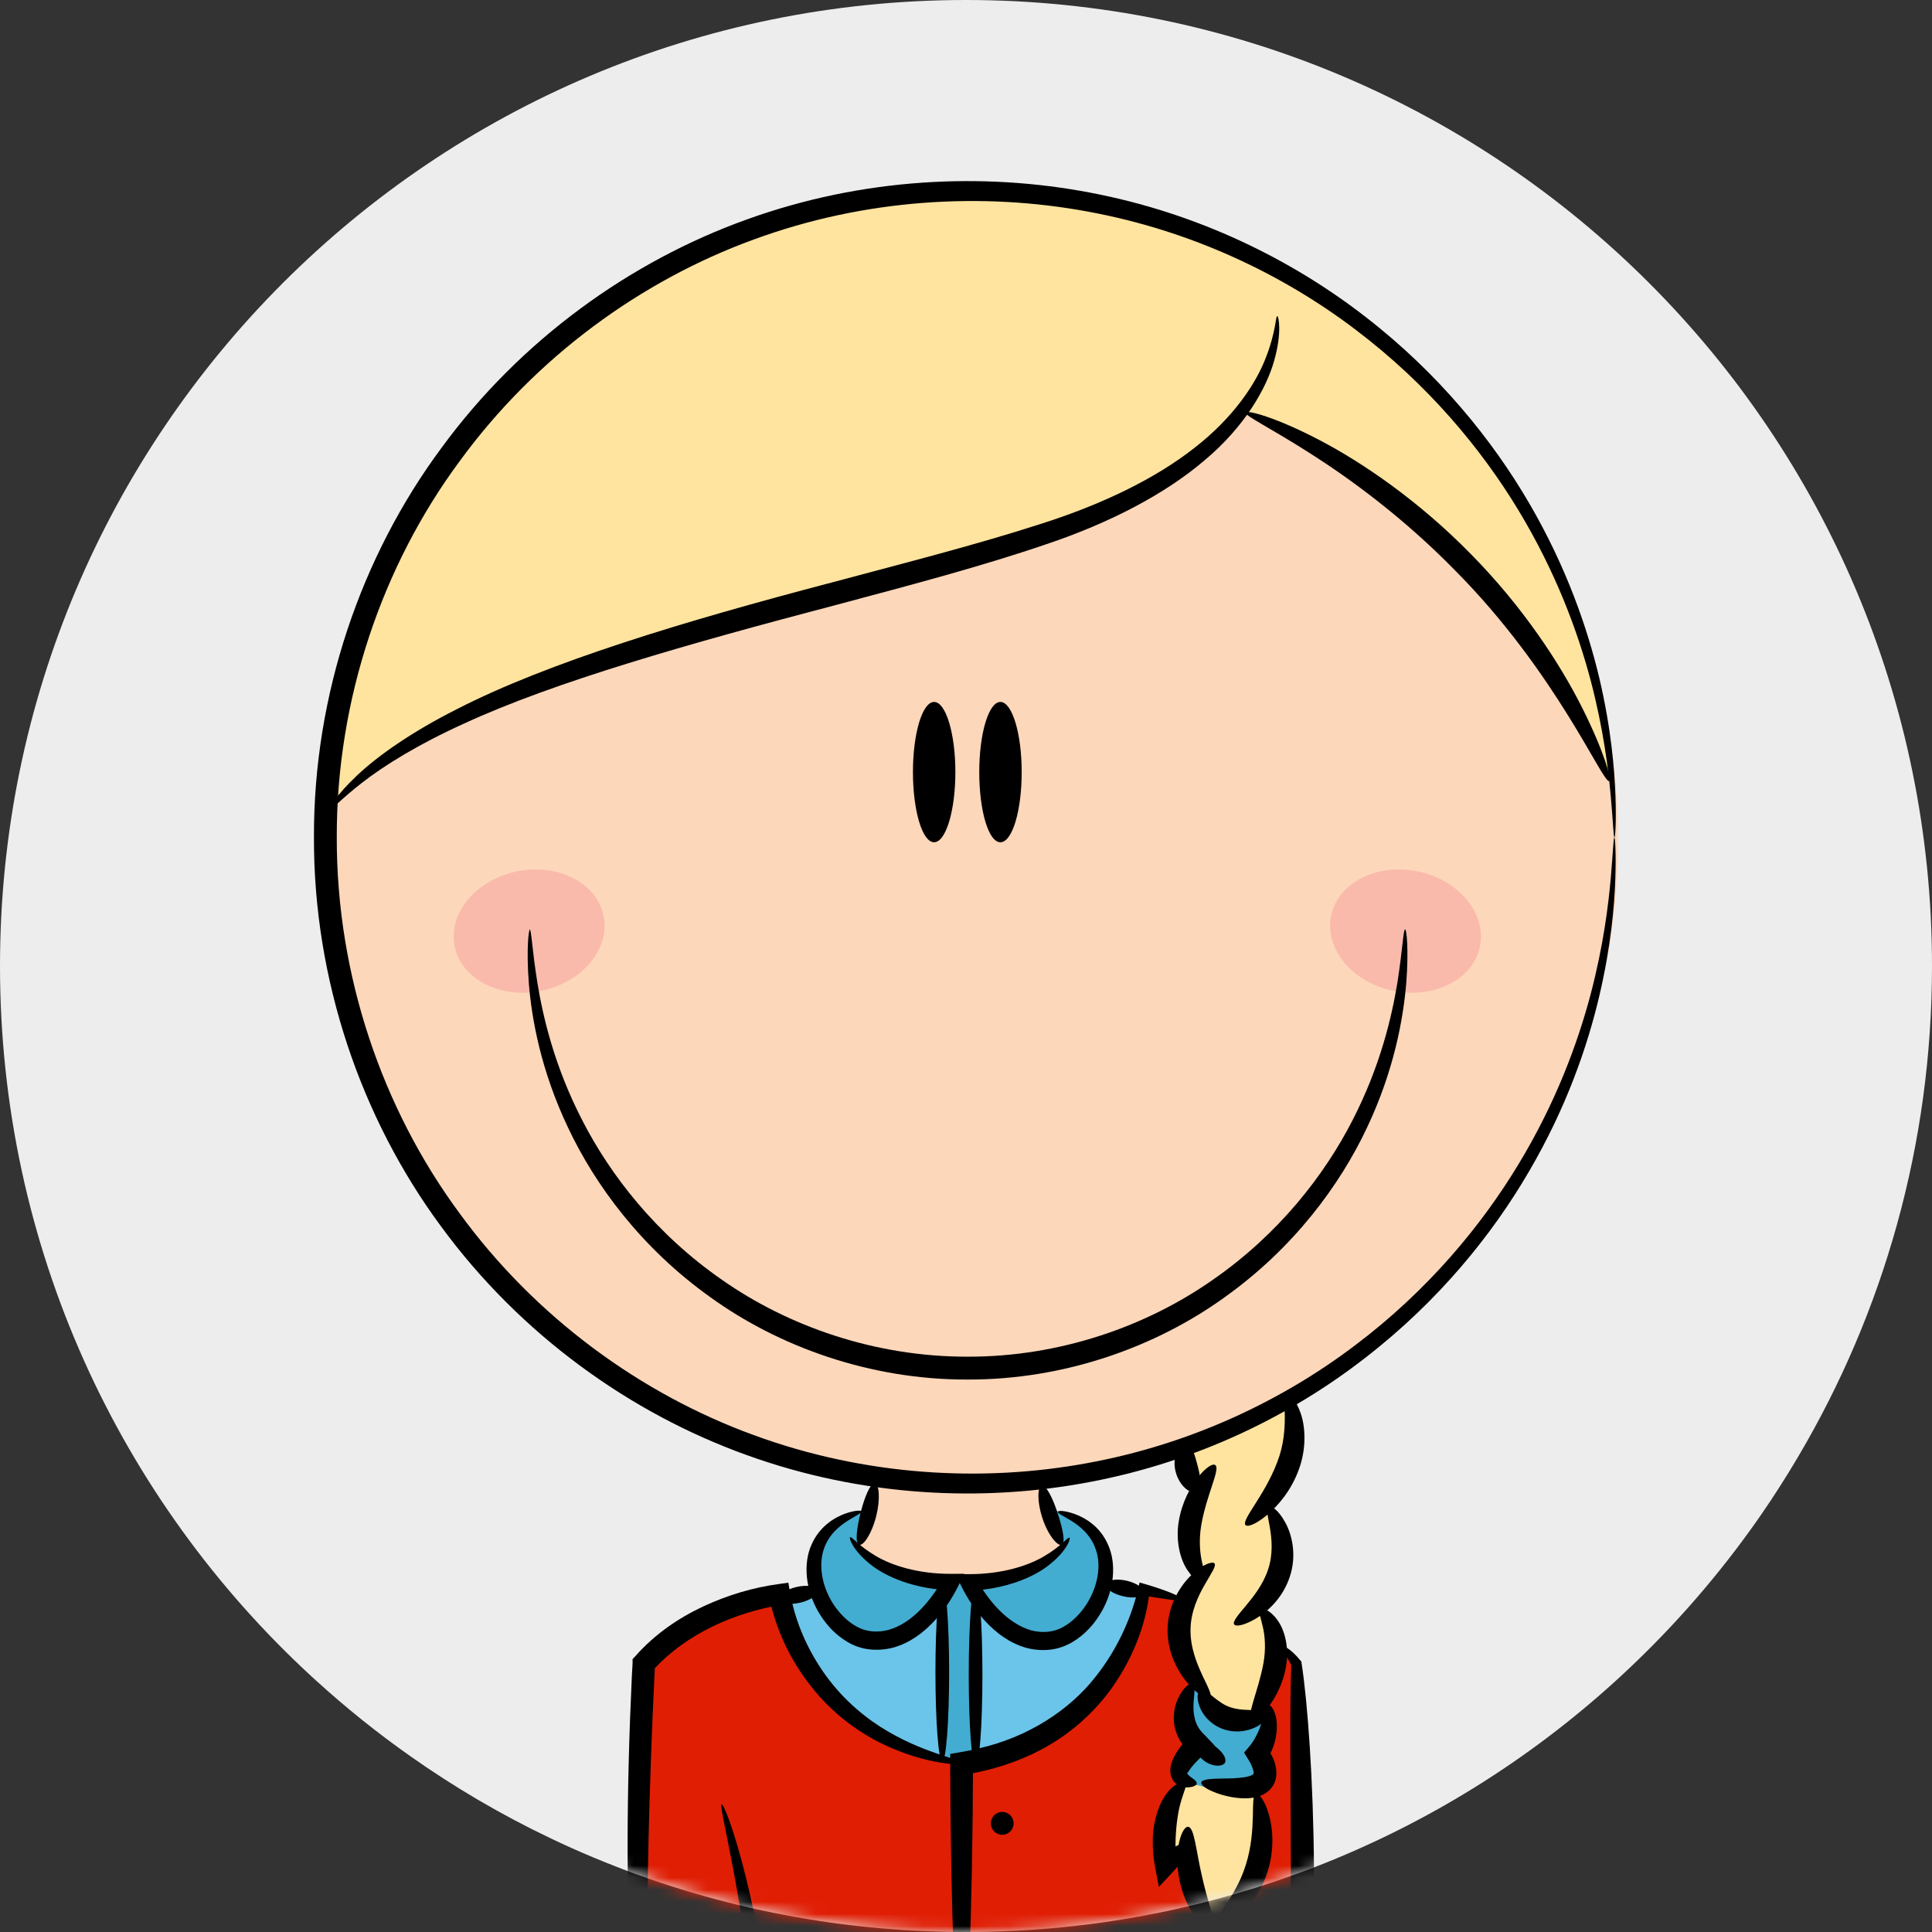 <svg width="160" height="160" viewBox="0 0 160 160" fill="none" xmlns="http://www.w3.org/2000/svg">
<rect x="0" y="0" width="160" height="160" fill="#333333" stroke="none"/>
<g clip-path="url(#clip0_461_9675)">
<path d="M160 80C160 94.816 155.966 108.7 148.936 120.603C148.444 121.438 147.939 122.261 147.415 123.08C146.923 123.858 146.406 124.629 145.882 125.391C145.567 125.847 145.253 126.299 144.926 126.746C141.659 131.276 137.928 135.451 133.805 139.202C126.597 145.761 118.179 151.021 108.934 154.607C108.413 154.805 107.889 155.006 107.356 155.196C98.817 158.306 89.608 160 80 160C69.04 160 58.597 157.794 49.09 153.804C47.912 153.312 46.746 152.792 45.597 152.239C41.511 150.295 37.622 148.008 33.956 145.422C31.241 143.51 28.647 141.425 26.195 139.194C26.062 139.077 25.933 138.956 25.799 138.835C9.939 124.225 0 103.27 0 80C0 35.819 35.815 0 80 0C124.185 0 160 35.819 160 80Z" fill="#EDEDED"/>
<mask id="mask0_461_9675" style="mask-type:alpha" maskUnits="userSpaceOnUse" x="0" y="0" width="160" height="160">
<path d="M160 80C160 94.816 155.966 108.7 148.936 120.603C148.444 121.438 147.939 122.261 147.415 123.08C146.923 123.858 146.406 124.629 145.882 125.391C145.567 125.847 145.253 126.299 144.926 126.746C141.659 131.276 137.928 135.451 133.805 139.202C126.597 145.761 118.179 151.021 108.934 154.607C108.413 154.805 107.889 155.006 107.356 155.196C98.817 158.306 89.608 160 80 160C69.04 160 58.597 157.794 49.09 153.804C47.912 153.312 46.746 152.792 45.597 152.239C41.511 150.295 37.622 148.008 33.956 145.422C31.241 143.51 28.647 141.425 26.195 139.194C26.062 139.077 25.933 138.956 25.799 138.835C9.939 124.225 0 103.27 0 80C0 35.819 35.815 0 80 0C124.185 0 160 35.819 160 80Z" fill="#EDEDED"/>
</mask>
<g mask="url(#mask0_461_9675)">
<path d="M64.709 131.665C64.709 131.665 57.781 132.195 53.272 137.765L52.957 163.556C52.957 163.556 57.807 166.613 63.462 168.027L98.518 167.232L99.676 167.446L108.078 163.342L107.751 137.563C107.751 137.563 101.289 132.259 94.663 132.12C94.663 132.12 93.555 144.005 79.875 146.038C79.875 146.038 65.78 142.818 64.734 131.665H64.709Z" fill="#E01E04"/>
<path d="M134.001 69.601C134.001 99.193 109.98 123.191 80.366 123.191C50.752 123.191 26.719 99.193 26.719 69.601C26.719 40.008 50.74 15.998 80.366 15.998C109.992 15.998 134.001 39.995 134.001 69.588V69.601Z" fill="#FDD7BA"/>
<path d="M26.805 66.62C26.805 66.62 27.649 66.721 32.473 62.515C37.297 58.309 63.649 49.885 69.216 49.039C74.784 48.192 97.721 41.069 103.15 34.16C103.15 34.16 115.407 40.096 122.435 48.407C122.435 48.407 131.63 60.014 133.281 64.687C133.281 64.687 133.457 61.467 131.366 52.941C129.275 44.416 116.137 21.05 90.529 16.63C90.529 16.63 59.454 8.736 38.57 35.676C38.57 35.676 27.762 47.776 26.817 66.62H26.805Z" fill="#FFE49F"/>
<path d="M98.327 119.578L99.448 123.254L98.403 127.043L99.448 130.402L97.559 133.876L99.41 139.989L101.652 142.3L104.587 141.984L105.746 136.717L104.487 132.928L106.061 128.823L105.016 124.403L107.107 118.934L106.792 115.991L98.327 119.578Z" fill="#FFE49F"/>
<path d="M98.163 147.681L96.929 149.979L96.715 154.084L98.39 153.869L100.38 159.73L101.64 158.719L105.003 152.19L103.983 148.577L100.909 147.769C100.909 147.769 99.499 148.009 98.163 147.681Z" fill="#FFE49F"/>
<path d="M49.984 75.84C50.551 78.568 48.233 81.359 44.832 82.054C41.431 82.748 38.207 81.106 37.653 78.378C37.098 75.65 39.403 72.859 42.804 72.164C46.205 71.469 49.43 73.111 49.984 75.84Z" fill="#F9BAAC"/>
<path d="M110.231 75.84C109.676 78.568 111.982 81.359 115.383 82.054C118.784 82.748 122.008 81.106 122.562 78.378C123.129 75.65 120.812 72.859 117.411 72.164C114.01 71.469 110.785 73.111 110.231 75.84Z" fill="#F9BAAC"/>
<path d="M72.366 122.572C72.152 122.673 71.144 127.94 71.144 127.94C71.144 127.94 73.991 130.844 78.665 131.047L79.395 130.781L80.793 131.11C80.793 131.11 86.071 130.074 87.935 127.927L85.907 122.458L72.366 122.559V122.572Z" fill="#FDD7BA"/>
<path d="M67.668 131.476L64.871 132.183C64.871 132.183 65.501 142.603 79.357 145.836C79.357 145.836 91.966 144.712 94.712 131.93L91.575 131.21C91.575 131.21 89.988 136.679 85.655 135.53C81.322 134.38 80.818 131.892 80.818 131.892L80.188 130.743L78.412 130.705C78.412 130.705 73.26 141.554 67.668 131.45V131.476Z" fill="#6BC4EA"/>
<path d="M99.472 139.723C99.472 139.723 101.601 142.489 101.828 142.489C102.055 142.489 104.952 141.883 104.952 141.883C104.952 141.883 105.166 144.257 105.015 144.384C104.864 144.497 103.919 145.255 104.032 145.331C104.146 145.407 104.864 147.15 104.864 147.15C104.864 147.15 102.974 148.375 102.861 148.337C102.747 148.299 99.674 148.337 97.86 147.314C97.86 147.314 97.47 145.849 97.621 145.811C97.772 145.773 98.918 144.232 98.88 144.068C98.843 143.916 97.734 141.466 97.734 141.466L98.918 139.256L99.472 139.736V139.723Z" fill="#43ACD1"/>
<path d="M71.802 125.085C71.802 125.085 68.854 125.325 67.431 128.836C66.02 132.347 69.043 135.669 71.449 135.821C73.855 135.972 76.009 134.835 78.73 130.844C78.73 130.844 75.303 132.309 70.895 127.889L71.525 126.74L71.802 125.085Z" fill="#43ACD1"/>
<path d="M86.953 125.034C87.267 125.072 89.9 125.35 91.16 127.876C92.419 130.402 90.807 135.252 88.011 135.34C85.214 135.416 81.952 135.416 80.176 130.768C80.176 130.768 82.758 132.044 87.922 127.926L86.953 125.034Z" fill="#43ACD1"/>
<path d="M80.895 133.244L80.971 145.836H79.359L78.099 145.723L78.023 132.89L79.396 130.781L80.895 133.244Z" fill="#43ACD1"/>
<path d="M43.863 76.964C44.014 76.964 44.051 78.568 44.505 81.397C44.971 84.214 45.903 88.293 48.233 92.802C50.539 97.299 54.318 102.199 59.809 106.001C65.251 109.815 72.431 112.366 80.115 112.354C87.798 112.379 94.978 109.815 100.42 106.001C105.912 102.199 109.69 97.299 111.996 92.802C114.326 88.281 115.258 84.201 115.724 81.397C116.165 78.568 116.215 76.964 116.366 76.964C116.48 76.964 116.681 78.568 116.455 81.486C116.203 84.378 115.46 88.634 113.205 93.396C110.975 98.132 107.133 103.361 101.427 107.428C95.784 111.507 88.214 114.273 80.127 114.248C72.04 114.273 64.47 111.507 58.827 107.428C53.121 103.361 49.279 98.132 47.049 93.396C44.782 88.634 44.039 84.378 43.8 81.486C43.573 78.568 43.787 76.964 43.888 76.964H43.863Z" fill="black"/>
<path d="M79.12 63.942C79.12 67.15 78.326 69.752 77.356 69.752C76.386 69.752 75.606 67.15 75.606 63.942C75.606 60.734 76.386 58.132 77.356 58.132C78.326 58.132 79.12 60.734 79.12 63.942Z" fill="black"/>
<path d="M84.612 63.942C84.612 67.15 83.831 69.752 82.849 69.752C81.866 69.752 81.098 67.15 81.098 63.942C81.098 60.734 81.879 58.132 82.849 58.132C83.818 58.132 84.612 60.734 84.612 63.942Z" fill="black"/>
<path d="M133.698 69.335C133.622 69.335 133.597 68.161 133.396 65.938C133.194 63.715 132.804 60.431 131.733 56.352C130.65 52.272 128.848 47.384 125.75 42.256C122.664 37.154 118.242 31.824 112.247 27.29C106.289 22.768 98.706 19.093 90.04 17.514C81.411 15.922 71.699 16.427 62.416 19.838C53.158 23.21 44.378 29.525 38.042 38.227C31.656 46.866 27.864 57.918 27.89 69.335C27.864 80.766 31.656 91.805 38.042 100.456C44.378 109.158 53.158 115.474 62.416 118.846C71.699 122.256 81.411 122.761 90.04 121.17C98.706 119.591 106.289 115.916 112.247 111.394C118.242 106.872 122.664 101.53 125.75 96.427C128.848 91.312 130.65 86.411 131.733 82.332C132.804 78.24 133.194 74.956 133.396 72.746C133.585 70.523 133.622 69.335 133.698 69.348C133.748 69.348 133.849 70.523 133.774 72.771C133.698 75.019 133.421 78.341 132.438 82.521C131.456 86.677 129.73 91.704 126.644 96.983C123.583 102.25 119.137 107.756 113.04 112.468C106.981 117.179 99.222 121.031 90.304 122.723C81.424 124.428 71.422 123.974 61.799 120.488C52.213 117.04 43.106 110.548 36.518 101.555C29.918 92.626 25.962 81.17 26 69.335C25.962 57.501 29.918 46.058 36.543 37.116C43.118 28.123 52.226 21.631 61.824 18.183C71.435 14.71 81.449 14.255 90.317 15.96C99.235 17.653 106.994 21.517 113.053 26.216C119.149 30.927 123.596 36.446 126.657 41.7C129.73 46.98 131.456 51.994 132.451 56.162C133.433 60.343 133.698 63.664 133.786 65.913C133.862 68.161 133.761 69.335 133.711 69.335H133.698Z" fill="black"/>
<path d="M72.456 122.862C72.809 122.925 72.922 124.15 72.557 125.59C72.191 127.03 71.486 128.066 71.146 127.927C70.806 127.788 70.932 126.626 71.272 125.262C71.625 123.898 72.091 122.799 72.456 122.862Z" fill="black"/>
<path d="M67.705 131.729C67.781 132.082 67.126 132.524 66.269 132.726C65.4 132.928 64.632 132.827 64.543 132.461C64.455 132.107 65.085 131.628 65.967 131.425C66.849 131.223 67.629 131.362 67.705 131.716V131.729Z" fill="black"/>
<path d="M86.272 123.052C86.637 122.976 87.166 124.012 87.594 125.325C88.022 126.639 88.249 127.75 87.934 127.927C87.619 128.104 86.788 127.144 86.335 125.742C85.869 124.34 85.919 123.128 86.272 123.052Z" fill="black"/>
<path d="M91.574 131.21C91.65 130.856 92.418 130.705 93.3 130.907C94.182 131.109 94.811 131.576 94.723 131.93C94.635 132.284 93.867 132.397 93.01 132.195C92.154 131.993 91.511 131.564 91.587 131.197L91.574 131.21Z" fill="black"/>
<path d="M59.758 149.423C60.048 149.31 62.668 156.534 63.864 167.421L63.247 166.802C67.177 167.118 71.561 167.358 76.171 167.446C84.975 167.649 92.924 167.105 98.592 166.638L98.126 167.131C98.605 161.649 99.26 158.327 99.449 158.353C99.663 158.378 99.386 161.738 99.171 167.194V167.623L98.705 167.686C93.05 168.432 85.026 169.164 76.146 168.962C71.485 168.874 67.076 168.583 63.121 168.179L62.554 168.116L62.504 167.56C61.547 156.787 59.468 149.512 59.758 149.423Z" fill="black"/>
<path d="M98.515 167.724C98.389 167.358 102.369 166.133 107.282 162.925L106.904 163.594V154.778C106.879 147.377 106.803 140.948 106.942 137.829L107.004 138.018C106.488 136.957 105.921 136.427 106.047 136.288C106.123 136.199 106.866 136.452 107.735 137.576L107.773 137.626L107.798 137.778C108.277 140.885 108.768 147.314 108.818 154.766C108.831 157.974 108.755 161.005 108.592 163.657L108.566 164.125L108.214 164.327C102.823 167.459 98.59 168.053 98.54 167.724H98.515Z" fill="black"/>
<path d="M97.964 132.498C97.913 132.675 96.704 132.448 94.626 132.132L95.205 131.715C95.004 133.9 94.147 136.932 91.955 139.963C90.859 141.453 89.398 142.906 87.622 144.068C85.846 145.242 83.755 146.114 81.526 146.644C80.946 146.783 80.367 146.897 79.787 146.985L80.581 146.051C80.543 158.517 80.14 168.368 79.636 168.368C79.132 168.368 78.729 158.529 78.691 146.051V145.255L79.485 145.116C80.014 145.028 80.556 144.927 81.085 144.788C85.191 143.853 88.567 141.592 90.658 138.952C92.774 136.325 93.807 133.509 94.248 131.602L94.374 131.059L94.827 131.185C96.906 131.791 98.014 132.334 97.964 132.498Z" fill="black"/>
<path d="M63.447 168.04C63.447 168.267 58.85 167.825 52.577 164.2L52.287 164.036L52.262 163.645C51.871 157.153 51.871 148.438 52.325 138.864L52.388 137.727V137.399L52.627 137.146C54.24 135.315 56.23 133.976 58.258 133.029C60.311 132.082 62.352 131.475 64.48 131.185L65.287 131.071L65.438 131.93C65.954 134.873 67.377 137.576 68.99 139.534C70.627 141.529 72.517 142.868 74.179 143.752C75.855 144.649 77.303 145.129 78.298 145.457C79.293 145.773 79.848 145.95 79.835 146.051C79.823 146.139 79.243 146.164 78.172 146.013C77.114 145.861 75.552 145.52 73.713 144.712C71.874 143.916 69.758 142.59 67.869 140.493C66.004 138.384 64.38 135.643 63.687 132.17L64.644 132.915C60.991 133.534 56.847 135.214 54.013 138.397L54.252 137.828L54.189 138.953C53.736 148.476 53.547 157.153 53.622 163.594L53.307 163.038C59.114 166.802 63.523 167.737 63.422 168.04H63.447Z" fill="black"/>
<path d="M82.999 151.949C83.521 151.949 83.944 151.525 83.944 151.002C83.944 150.479 83.521 150.055 82.999 150.055C82.478 150.055 82.055 150.479 82.055 151.002C82.055 151.525 82.478 151.949 82.999 151.949Z" fill="black"/>
<path d="M71.345 125.186C71.383 125.3 70.942 125.477 70.262 125.906C69.594 126.323 68.637 127.043 68.222 128.306C67.793 129.544 68.02 131.274 68.977 132.79C69.456 133.535 70.111 134.242 70.904 134.684C71.686 135.139 72.618 135.227 73.562 134.987C75.641 134.406 77.177 132.398 78.135 130.718L78.739 131.703C75.817 131.602 73.386 130.63 72.026 129.506C70.64 128.394 70.275 127.359 70.413 127.308C70.539 127.232 71.106 128.015 72.492 128.836C73.852 129.657 76.069 130.352 78.777 130.339H79.86L79.369 131.325C78.853 132.373 78.21 133.345 77.341 134.28C76.485 135.189 75.376 136.061 73.953 136.452C73.31 136.617 72.643 136.667 72 136.591C71.358 136.528 70.69 136.288 70.174 135.972C69.103 135.341 68.335 134.444 67.781 133.497C66.685 131.628 66.508 129.455 67.214 127.902C67.919 126.323 69.204 125.641 69.998 125.35C70.829 125.06 71.32 125.073 71.345 125.161V125.186Z" fill="black"/>
<path d="M87.632 125.185C87.657 125.097 88.149 125.084 88.98 125.375C89.774 125.665 91.071 126.335 91.764 127.926C92.469 129.48 92.293 131.652 91.197 133.521C90.655 134.456 89.887 135.353 88.804 135.997C88.287 136.3 87.62 136.553 86.977 136.616C86.335 136.692 85.667 136.641 85.025 136.477C83.601 136.085 82.493 135.214 81.636 134.304C80.767 133.37 80.125 132.397 79.608 131.349L79.117 130.364H80.201C82.909 130.376 85.113 129.694 86.486 128.873C87.872 128.065 88.438 127.269 88.564 127.345C88.703 127.396 88.338 128.444 86.952 129.543C85.592 130.667 83.161 131.627 80.238 131.74L80.843 130.755C81.788 132.435 83.337 134.431 85.415 135.024C86.36 135.264 87.305 135.176 88.073 134.721C88.867 134.279 89.522 133.572 90 132.827C90.958 131.311 91.197 129.581 90.756 128.343C90.34 127.08 89.383 126.36 88.716 125.943C88.035 125.526 87.594 125.337 87.62 125.223L87.632 125.185Z" fill="black"/>
<path d="M78.036 145.861C77.721 145.861 77.469 142.552 77.469 138.485C77.469 134.418 77.721 131.109 78.036 131.109C78.35 131.109 78.602 134.418 78.602 138.485C78.602 142.552 78.35 145.861 78.036 145.861Z" fill="black"/>
<path d="M80.793 146.266C81.106 146.266 81.36 142.873 81.36 138.687C81.36 134.502 81.106 131.109 80.793 131.109C80.48 131.109 80.227 134.502 80.227 138.687C80.227 142.873 80.48 146.266 80.793 146.266Z" fill="black"/>
<path d="M27.236 67.112C27.148 67.049 27.803 65.887 29.541 64.246C31.267 62.604 34.101 60.608 37.867 58.714C45.4 54.849 56.547 51.476 68.867 48.243C75.014 46.601 80.896 45.098 86.098 43.418C91.3 41.776 95.734 39.604 98.934 37.078C102.158 34.577 104.023 31.748 104.829 29.626C105.673 27.492 105.635 26.178 105.774 26.178C105.887 26.153 106.189 27.529 105.522 29.866C104.879 32.177 103.065 35.348 99.765 38.114C96.503 40.905 91.918 43.305 86.64 45.073C81.362 46.879 75.492 48.432 69.333 50.074C57.026 53.308 45.941 56.453 38.422 59.926C34.655 61.631 31.809 63.399 29.995 64.814C28.168 66.228 27.337 67.214 27.211 67.112H27.236Z" fill="black"/>
<path d="M133.281 64.687C132.752 64.965 128.935 55.707 120.458 47.194C116.276 42.925 111.893 39.705 108.58 37.595C105.267 35.474 103.063 34.413 103.151 34.173C103.239 33.92 105.683 34.564 109.248 36.433C112.812 38.29 117.473 41.46 121.793 45.868C126.139 50.264 129.213 55 131.014 58.587C132.828 62.186 133.495 64.599 133.281 64.687Z" fill="black"/>
<path d="M103.153 126.31C102.762 125.893 104.702 123.923 105.773 121.094C106.881 118.252 106.088 115.726 106.528 115.498C106.755 115.372 107.335 115.915 107.725 117.065C108.116 118.201 108.204 119.995 107.549 121.738C106.906 123.493 105.798 124.744 104.904 125.489C104.009 126.234 103.316 126.487 103.153 126.297V126.31Z" fill="black"/>
<path d="M99.799 131.109C99.623 131.273 98.981 130.983 98.376 130.086C97.746 129.202 97.343 127.611 97.62 125.994C97.885 124.377 98.603 123.114 99.233 122.318C99.862 121.523 100.442 121.169 100.643 121.333C101.084 121.649 99.938 123.72 99.484 126.297C99.27 127.573 99.371 128.697 99.585 129.53C99.787 130.364 100.013 130.945 99.799 131.122V131.109Z" fill="black"/>
<path d="M102.206 134.532C102.067 134.304 102.495 133.787 103.138 133.029C103.768 132.271 104.599 131.248 105.015 129.985C105.443 128.722 105.33 127.459 105.166 126.512C105.002 125.564 104.826 124.933 105.04 124.781C105.241 124.63 105.871 125.046 106.426 126.057C106.98 127.029 107.421 128.772 106.816 130.578C106.224 132.372 104.939 133.496 103.994 134.052C103.025 134.62 102.332 134.734 102.206 134.519V134.532Z" fill="black"/>
<path d="M100.219 140.633C100.042 140.797 99.337 140.469 98.493 139.547C97.687 138.65 96.667 137.021 96.692 134.924C96.73 132.827 97.826 131.211 98.733 130.377C99.652 129.518 100.433 129.278 100.584 129.48C100.735 129.695 100.32 130.276 99.778 131.223C99.236 132.158 98.606 133.472 98.594 134.962C98.569 136.452 99.135 137.804 99.602 138.801C100.08 139.799 100.42 140.456 100.219 140.645V140.633Z" fill="black"/>
<path d="M103.681 142.363C103.202 142.06 104.21 140.064 104.638 137.715C104.84 136.54 104.764 135.517 104.588 134.759C104.424 134.002 104.197 133.509 104.361 133.307C104.512 133.105 105.192 133.319 105.797 134.178C106.414 135.012 106.779 136.515 106.502 138.018C106.238 139.521 105.57 140.696 104.991 141.428C104.399 142.161 103.895 142.489 103.681 142.35V142.363Z" fill="black"/>
<path d="M99.11 147.68C99.11 147.806 98.959 147.92 98.695 147.983C98.43 148.021 98.002 148.147 97.359 147.68C97.032 147.427 96.868 146.859 96.931 146.455C96.969 146.038 97.12 145.709 97.284 145.394C97.624 144.775 98.052 144.27 98.607 143.739V145.166C98.493 145.065 98.38 144.964 98.266 144.851C97.637 144.219 97.271 143.335 97.221 142.565C97.158 141.781 97.347 141.137 97.561 140.657C98.014 139.697 98.581 139.319 98.796 139.457C99.022 139.596 98.909 140.177 98.846 141.011C98.796 141.845 98.896 142.817 99.627 143.55C99.69 143.625 99.765 143.676 99.828 143.752L100.572 144.535L99.828 145.179C99.413 145.545 98.984 145.975 98.707 146.316C98.569 146.48 98.468 146.644 98.418 146.732C98.392 146.821 98.292 146.783 98.317 146.821C98.304 146.947 98.619 147.175 98.796 147.301C98.997 147.44 99.11 147.566 99.11 147.692V147.68Z" fill="black"/>
<path d="M99.487 147.617C99.55 147.352 100.256 147.301 101.301 147.288C101.818 147.288 102.447 147.276 103.027 147.187C103.317 147.15 103.606 147.061 103.732 146.973C103.858 146.859 103.783 146.96 103.82 146.821C103.833 146.606 103.619 146.076 103.417 145.773L103.027 145.141L103.43 144.674C104.06 143.941 104.387 143.007 104.576 142.363L104.778 141.605C104.803 141.441 104.929 141.415 104.879 141.289C104.904 141.251 104.879 141.15 105.055 141.188C105.168 141.213 105.282 141.314 105.357 141.428C105.521 141.655 105.647 141.996 105.71 142.426C105.811 143.259 105.722 144.522 104.866 145.785V144.687C105.282 145.268 105.659 145.811 105.71 146.821C105.71 147.162 105.622 147.566 105.408 147.907C105.193 148.248 104.879 148.476 104.614 148.615C104.047 148.892 103.581 148.918 103.165 148.93C102.321 148.93 101.666 148.779 101.112 148.615C100.029 148.274 99.437 147.869 99.487 147.617Z" fill="black"/>
<path d="M98.719 152.707C98.883 153.01 98.191 153.882 97.057 155.107L95.974 156.269L95.646 154.551C95.52 153.869 95.445 153.073 95.47 152.215C95.52 150.712 95.999 149.31 96.654 148.489C97.296 147.642 98.039 147.44 98.165 147.668C98.304 147.882 98.052 148.337 97.825 149.12C97.586 149.891 97.409 151.002 97.359 152.29C97.334 153.023 97.334 153.73 97.334 154.362L95.923 153.806C97.296 152.783 98.518 152.328 98.719 152.682V152.707Z" fill="black"/>
<path d="M100.394 159.729C100.18 159.881 99.689 159.603 99.134 158.934C98.58 158.264 98.013 157.191 97.724 155.902C97.119 153.301 97.9 151.166 98.416 151.292C98.92 151.381 99.046 153.275 99.563 155.473C100.041 157.671 100.822 159.401 100.394 159.717V159.729Z" fill="black"/>
<path d="M100.394 159.729C100.041 159.287 102.233 157.456 103.165 154.463C104.122 151.469 103.505 148.729 103.996 148.564C104.235 148.463 104.739 149.082 105.079 150.257C105.419 151.419 105.558 153.2 104.966 155.031C104.387 156.875 103.215 158.239 102.258 158.972C101.288 159.717 100.545 159.919 100.394 159.717V159.729Z" fill="black"/>
<path d="M98.329 119.578C98.581 119.679 98.707 119.957 98.845 120.273C98.971 120.588 99.072 120.955 99.185 121.397C99.299 121.839 99.399 122.281 99.412 122.672C99.412 123.026 99.387 123.493 99.11 123.531C98.858 123.569 98.593 123.607 98.24 123.317C97.9 123.051 97.535 122.559 97.359 121.877C97.183 121.207 97.283 120.5 97.522 120.083C97.762 119.654 98.102 119.502 98.329 119.591V119.578Z" fill="black"/>
<path d="M99.413 139.988C99.916 139.761 100.786 141.087 101.982 141.415C103.217 141.807 104.716 141.415 104.955 141.882C105.081 142.11 104.854 142.527 104.237 142.906C103.645 143.259 102.6 143.6 101.403 143.234C100.206 142.855 99.513 141.895 99.312 141.238C99.085 140.556 99.173 140.102 99.4 140.001L99.413 139.988Z" fill="black"/>
<path d="M101.476 145.9C101.401 146.317 100.431 146.392 99.663 145.773C98.894 145.18 98.68 144.372 99.007 144.106C99.335 143.841 99.99 144.106 100.582 144.574C101.162 145.028 101.552 145.483 101.476 145.9Z" fill="black"/>
</g>
</g>
<defs>
<clipPath id="clip0_461_9675">
<rect width="160" height="160" fill="white"/>
</clipPath>
</defs>
</svg>
